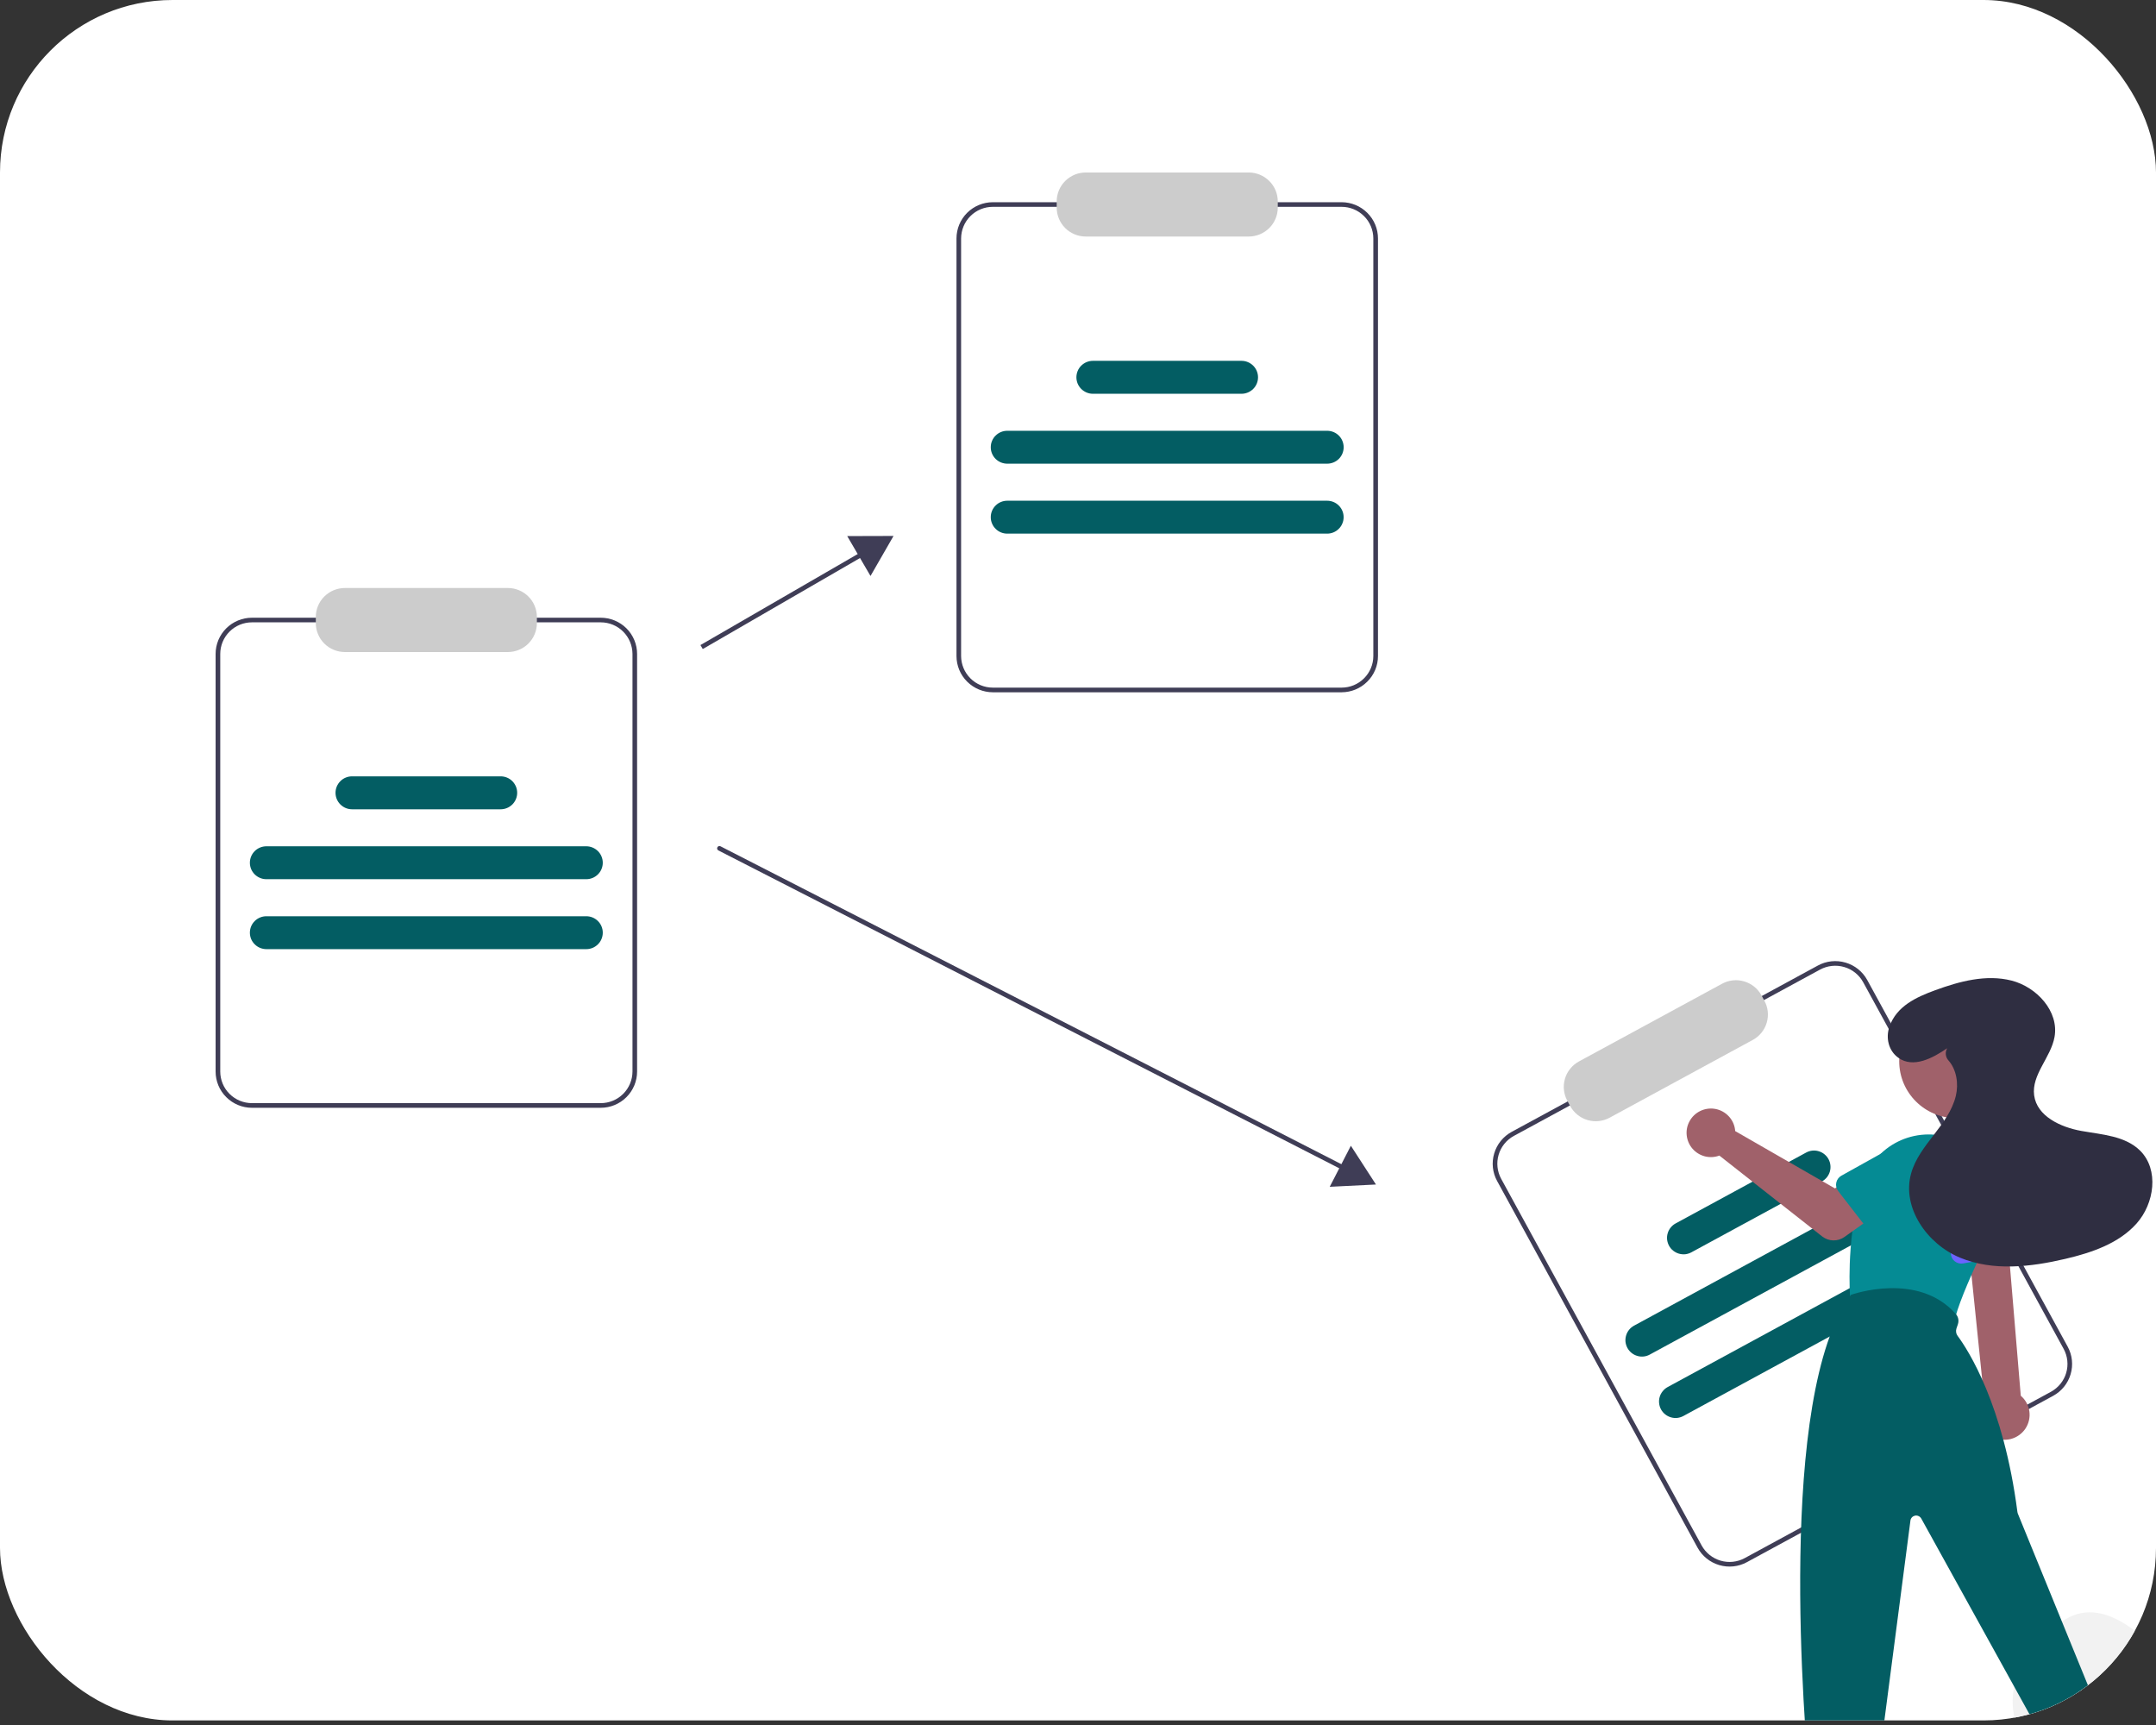 <svg width="50" height="40" viewBox="0 0 50 40" fill="none" xmlns="http://www.w3.org/2000/svg">
<rect x="0" y="0" width="50" height="40" fill="#333333" stroke="none"/>
<g clip-path="url(#clip0_3900_21276)">
<rect width="50" height="39.894" rx="4" fill="white"/>
<g clip-path="url(#clip1_3900_21276)">
<path d="M54.999 41.15C54.991 42.029 54.926 42.907 54.805 43.777C54.801 43.808 54.796 43.839 54.792 43.869L46.533 43.823C46.509 43.793 46.485 43.762 46.462 43.731C46.385 43.628 46.313 43.522 46.247 43.413C45.928 42.885 45.782 42.268 45.928 41.842L45.931 41.835C45.962 41.742 46.012 41.656 46.077 41.581C46.411 41.207 47.085 41.27 47.697 41.572C47.148 40.973 46.711 40.217 46.678 39.543C46.645 38.885 46.99 38.415 47.365 38.016C47.377 38.002 47.389 37.99 47.401 37.977C47.407 37.97 47.414 37.964 47.42 37.957C47.712 37.653 48.052 37.353 48.545 37.389C49.086 37.429 49.685 37.88 50.105 38.406C50.526 38.932 50.805 39.529 51.088 40.111C51.371 40.693 51.678 41.29 52.133 41.788C51.517 41.011 51.02 40.128 50.837 39.269C50.653 38.41 50.815 37.584 51.363 37.18C51.53 37.061 51.723 36.983 51.926 36.954C51.95 36.95 51.974 36.946 51.998 36.944C52.506 36.886 53.113 37.061 53.629 37.48C54.198 37.941 54.592 38.624 54.788 39.273C54.984 39.922 55.005 40.547 54.999 41.15Z" fill="#F2F2F2"/>
<path d="M51.632 43.852L51.534 43.851C51.512 43.82 51.49 43.789 51.468 43.759C50.951 43.036 50.434 42.312 49.916 41.589C49.069 40.405 48.222 39.221 47.376 38.037C47.371 38.031 47.367 38.023 47.365 38.016C47.358 37.989 47.377 37.974 47.402 37.977C47.412 37.978 47.422 37.982 47.431 37.988C47.44 37.993 47.447 38.001 47.453 38.01C47.928 38.673 48.403 39.337 48.878 40.001C49.72 41.179 50.563 42.357 51.405 43.535C51.459 43.609 51.512 43.685 51.566 43.759C51.588 43.79 51.61 43.821 51.632 43.852Z" fill="white"/>
<path d="M13.932 25.688H5.843C5.62 25.688 5.405 25.599 5.247 25.441C5.089 25.284 5 25.07 5 24.847V15.164C5 14.941 5.089 14.728 5.247 14.57C5.405 14.413 5.62 14.324 5.843 14.324H13.932C14.155 14.324 14.37 14.413 14.528 14.57C14.686 14.728 14.775 14.941 14.775 15.164V24.847C14.775 25.07 14.686 25.284 14.528 25.441C14.37 25.599 14.155 25.688 13.932 25.688ZM5.843 14.431C5.648 14.431 5.461 14.508 5.323 14.646C5.185 14.784 5.108 14.97 5.108 15.164V24.847C5.108 25.041 5.185 25.228 5.323 25.365C5.461 25.503 5.648 25.58 5.843 25.58H13.932C14.127 25.58 14.314 25.503 14.452 25.365C14.59 25.228 14.667 25.041 14.668 24.847V15.164C14.667 14.97 14.59 14.784 14.452 14.646C14.314 14.508 14.127 14.431 13.932 14.431H5.843Z" fill="#3F3D56"/>
<path d="M11.778 15.12H7.997C7.819 15.119 7.648 15.049 7.521 14.923C7.395 14.797 7.324 14.627 7.324 14.449V14.306C7.324 14.128 7.395 13.957 7.521 13.832C7.648 13.706 7.819 13.635 7.997 13.635H11.778C11.957 13.635 12.128 13.706 12.254 13.832C12.38 13.957 12.451 14.128 12.451 14.306V14.449C12.451 14.627 12.38 14.797 12.254 14.923C12.128 15.049 11.957 15.119 11.778 15.12Z" fill="#CCCCCC"/>
<path d="M13.596 20.387H6.178C6.128 20.387 6.078 20.378 6.032 20.358C5.985 20.339 5.943 20.311 5.907 20.276C5.872 20.24 5.843 20.198 5.824 20.152C5.805 20.105 5.795 20.056 5.795 20.006C5.795 19.956 5.805 19.906 5.824 19.86C5.843 19.813 5.872 19.771 5.907 19.736C5.943 19.7 5.985 19.672 6.032 19.653C6.078 19.634 6.128 19.624 6.178 19.624H13.596C13.698 19.624 13.795 19.665 13.867 19.736C13.939 19.808 13.979 19.905 13.979 20.006C13.979 20.107 13.939 20.204 13.867 20.275C13.795 20.347 13.698 20.387 13.596 20.387Z" fill="#035D63"/>
<path d="M13.596 22.009H6.178C6.128 22.009 6.078 21.999 6.032 21.98C5.985 21.961 5.943 21.933 5.907 21.897C5.872 21.862 5.843 21.82 5.824 21.774C5.805 21.727 5.795 21.678 5.795 21.627C5.795 21.577 5.805 21.528 5.824 21.481C5.843 21.435 5.872 21.393 5.907 21.358C5.943 21.322 5.985 21.294 6.032 21.275C6.078 21.256 6.128 21.246 6.178 21.246H13.596C13.698 21.246 13.795 21.286 13.867 21.358C13.939 21.429 13.979 21.526 13.979 21.627C13.979 21.729 13.939 21.826 13.867 21.897C13.795 21.969 13.698 22.009 13.596 22.009Z" fill="#035D63"/>
<path d="M11.61 18.766H8.165C8.114 18.766 8.064 18.756 8.018 18.737C7.971 18.718 7.929 18.689 7.894 18.654C7.858 18.619 7.83 18.576 7.81 18.53C7.791 18.484 7.781 18.434 7.781 18.384C7.781 18.334 7.791 18.284 7.81 18.238C7.83 18.192 7.858 18.149 7.894 18.114C7.929 18.078 7.971 18.05 8.018 18.031C8.064 18.012 8.114 18.002 8.165 18.002H11.61C11.661 18.002 11.711 18.012 11.757 18.031C11.804 18.05 11.846 18.078 11.882 18.114C11.917 18.149 11.945 18.192 11.965 18.238C11.984 18.284 11.994 18.334 11.994 18.384C11.994 18.434 11.984 18.484 11.965 18.53C11.945 18.576 11.917 18.619 11.882 18.654C11.846 18.689 11.804 18.718 11.757 18.737C11.711 18.756 11.661 18.766 11.61 18.766Z" fill="#035D63"/>
<path d="M31.113 16.053H23.025C22.802 16.052 22.587 15.964 22.429 15.806C22.271 15.649 22.182 15.435 22.182 15.212V5.529C22.182 5.306 22.271 5.093 22.429 4.935C22.587 4.778 22.802 4.689 23.025 4.689H31.113C31.337 4.689 31.551 4.778 31.709 4.935C31.868 5.093 31.957 5.306 31.957 5.529V15.212C31.957 15.435 31.868 15.649 31.709 15.806C31.551 15.964 31.337 16.052 31.113 16.053ZM23.025 4.796C22.83 4.796 22.643 4.873 22.505 5.011C22.367 5.148 22.29 5.335 22.289 5.529V15.212C22.29 15.406 22.367 15.593 22.505 15.73C22.643 15.868 22.83 15.945 23.025 15.945H31.113C31.308 15.945 31.495 15.868 31.633 15.73C31.771 15.593 31.849 15.406 31.849 15.212V5.529C31.849 5.335 31.771 5.148 31.633 5.011C31.495 4.873 31.308 4.796 31.113 4.796H23.025Z" fill="#3F3D56"/>
<path d="M28.96 5.485H25.179C25 5.484 24.829 5.414 24.703 5.288C24.577 5.162 24.506 4.992 24.506 4.814V4.67C24.506 4.493 24.577 4.322 24.703 4.197C24.829 4.071 25 4 25.179 4H28.96C29.138 4 29.309 4.071 29.436 4.197C29.562 4.322 29.633 4.493 29.633 4.67V4.814C29.633 4.992 29.562 5.162 29.436 5.288C29.309 5.414 29.138 5.484 28.96 5.485Z" fill="#CCCCCC"/>
<path d="M30.778 10.752H23.36C23.31 10.752 23.26 10.742 23.213 10.723C23.167 10.704 23.125 10.676 23.089 10.641C23.053 10.605 23.025 10.563 23.006 10.517C22.986 10.47 22.977 10.421 22.977 10.371C22.977 10.32 22.986 10.271 23.006 10.225C23.025 10.178 23.053 10.136 23.089 10.101C23.125 10.065 23.167 10.037 23.213 10.018C23.26 9.999 23.31 9.989 23.36 9.989H30.778C30.828 9.989 30.878 9.999 30.925 10.018C30.971 10.037 31.014 10.065 31.049 10.101C31.085 10.136 31.113 10.178 31.132 10.225C31.151 10.271 31.161 10.32 31.161 10.371C31.161 10.421 31.151 10.47 31.132 10.517C31.113 10.563 31.085 10.605 31.049 10.641C31.014 10.676 30.971 10.704 30.925 10.723C30.878 10.742 30.828 10.752 30.778 10.752Z" fill="#035D63"/>
<path d="M30.778 12.374H23.359C23.309 12.374 23.259 12.364 23.213 12.345C23.166 12.326 23.124 12.298 23.089 12.262C23.053 12.227 23.025 12.185 23.006 12.138C22.986 12.092 22.977 12.043 22.977 11.992C22.977 11.942 22.986 11.893 23.006 11.846C23.025 11.8 23.053 11.758 23.089 11.723C23.124 11.687 23.166 11.659 23.213 11.64C23.259 11.621 23.309 11.611 23.359 11.611H30.778C30.828 11.611 30.878 11.621 30.924 11.64C30.971 11.659 31.013 11.687 31.048 11.723C31.084 11.758 31.112 11.8 31.131 11.846C31.151 11.893 31.16 11.942 31.16 11.992C31.16 12.043 31.151 12.092 31.131 12.138C31.112 12.185 31.084 12.227 31.048 12.262C31.013 12.298 30.971 12.326 30.924 12.345C30.878 12.364 30.828 12.374 30.778 12.374Z" fill="#035D63"/>
<path d="M28.792 9.131H25.346C25.296 9.131 25.246 9.121 25.2 9.102C25.153 9.082 25.111 9.054 25.075 9.019C25.04 8.983 25.011 8.941 24.992 8.895C24.973 8.849 24.963 8.799 24.963 8.749C24.963 8.699 24.973 8.649 24.992 8.603C25.011 8.556 25.04 8.514 25.075 8.479C25.111 8.444 25.153 8.415 25.2 8.396C25.246 8.377 25.296 8.367 25.346 8.367H28.792C28.894 8.367 28.991 8.408 29.063 8.479C29.135 8.551 29.175 8.648 29.175 8.749C29.175 8.85 29.135 8.947 29.063 9.019C28.991 9.09 28.894 9.131 28.792 9.131Z" fill="#035D63"/>
<path d="M47.615 32.367L40.513 36.224C40.317 36.331 40.086 36.355 39.871 36.292C39.657 36.229 39.476 36.084 39.369 35.889L34.72 27.386C34.613 27.191 34.588 26.96 34.652 26.747C34.715 26.533 34.861 26.353 35.057 26.246L42.159 22.389C42.355 22.282 42.586 22.258 42.8 22.321C43.015 22.384 43.196 22.529 43.303 22.724L47.952 31.227C48.059 31.422 48.083 31.652 48.02 31.866C47.957 32.08 47.811 32.26 47.615 32.367ZM35.108 26.34C34.937 26.433 34.81 26.59 34.755 26.777C34.7 26.963 34.721 27.164 34.814 27.335L39.463 35.837C39.557 36.008 39.715 36.134 39.902 36.189C40.089 36.244 40.29 36.223 40.462 36.13L47.564 32.273C47.735 32.179 47.862 32.022 47.917 31.836C47.972 31.649 47.951 31.449 47.858 31.278L43.209 22.776C43.115 22.605 42.957 22.478 42.77 22.424C42.583 22.369 42.382 22.39 42.21 22.483L35.108 26.34Z" fill="#3F3D56"/>
<path d="M40.649 24.114L37.329 25.918C37.172 26.003 36.988 26.022 36.817 25.972C36.646 25.922 36.502 25.806 36.416 25.65L36.347 25.524C36.262 25.368 36.243 25.184 36.293 25.014C36.343 24.843 36.46 24.7 36.616 24.614L39.937 22.811C40.093 22.726 40.277 22.706 40.448 22.757C40.62 22.807 40.764 22.923 40.849 23.079L40.918 23.205C41.003 23.361 41.023 23.544 40.972 23.715C40.922 23.886 40.806 24.029 40.649 24.114Z" fill="#CCCCCC"/>
<path d="M44.775 27.873L38.261 31.41C38.217 31.434 38.169 31.45 38.119 31.455C38.069 31.46 38.018 31.456 37.97 31.441C37.922 31.427 37.877 31.404 37.838 31.372C37.799 31.341 37.766 31.302 37.742 31.258C37.718 31.214 37.703 31.166 37.697 31.116C37.692 31.066 37.697 31.016 37.711 30.968C37.725 30.919 37.749 30.875 37.78 30.836C37.812 30.797 37.851 30.764 37.895 30.74L44.409 27.202C44.498 27.154 44.603 27.143 44.7 27.172C44.797 27.2 44.88 27.266 44.928 27.355C44.977 27.444 44.988 27.548 44.959 27.645C44.93 27.742 44.864 27.824 44.775 27.873Z" fill="#035D63"/>
<path d="M45.554 29.297L39.041 32.834C38.997 32.858 38.948 32.873 38.898 32.879C38.848 32.884 38.797 32.88 38.749 32.865C38.701 32.851 38.656 32.828 38.617 32.796C38.578 32.765 38.545 32.726 38.521 32.682C38.497 32.638 38.482 32.59 38.477 32.54C38.471 32.49 38.476 32.44 38.49 32.392C38.504 32.343 38.528 32.299 38.56 32.26C38.591 32.221 38.63 32.188 38.674 32.164L45.188 28.626C45.232 28.602 45.281 28.587 45.331 28.582C45.38 28.577 45.431 28.581 45.479 28.595C45.528 28.61 45.572 28.633 45.612 28.665C45.651 28.696 45.683 28.735 45.707 28.779C45.731 28.823 45.746 28.871 45.752 28.921C45.757 28.971 45.753 29.021 45.738 29.069C45.724 29.117 45.701 29.162 45.669 29.201C45.638 29.24 45.599 29.273 45.554 29.297Z" fill="#035D63"/>
<path d="M42.252 27.396L39.226 29.039C39.182 29.063 39.134 29.078 39.084 29.084C39.034 29.089 38.983 29.084 38.935 29.07C38.887 29.056 38.842 29.032 38.803 29.001C38.763 28.97 38.731 28.931 38.707 28.887C38.683 28.843 38.668 28.794 38.662 28.745C38.657 28.695 38.661 28.644 38.676 28.596C38.69 28.548 38.714 28.503 38.745 28.465C38.777 28.425 38.816 28.393 38.86 28.369L41.886 26.726C41.93 26.702 41.978 26.687 42.028 26.681C42.078 26.676 42.129 26.68 42.177 26.695C42.225 26.709 42.27 26.732 42.309 26.764C42.348 26.795 42.381 26.834 42.405 26.878C42.429 26.922 42.444 26.97 42.449 27.02C42.455 27.07 42.45 27.12 42.436 27.169C42.422 27.217 42.398 27.261 42.367 27.3C42.335 27.339 42.296 27.372 42.252 27.396Z" fill="#035D63"/>
<path d="M20.027 12.769L16.244 14.958L16.298 15.05L20.081 12.861L20.027 12.769Z" fill="#3F3D56"/>
<path d="M20.188 13.356L20.722 12.428L19.648 12.431L20.188 13.356Z" fill="#3F3D56"/>
<path d="M31.224 27.169C31.216 27.169 31.207 27.167 31.2 27.163L16.66 19.72C16.647 19.713 16.638 19.702 16.633 19.688C16.629 19.675 16.63 19.66 16.637 19.647C16.643 19.635 16.655 19.625 16.668 19.621C16.682 19.616 16.697 19.618 16.709 19.624L31.249 27.068C31.259 27.073 31.268 27.082 31.273 27.093C31.278 27.104 31.279 27.116 31.276 27.128C31.274 27.14 31.267 27.15 31.257 27.158C31.248 27.165 31.236 27.169 31.224 27.169Z" fill="#3F3D56"/>
<path d="M30.838 27.52L31.91 27.467L31.328 26.568L30.838 27.52Z" fill="#3F3D56"/>
<path d="M46.225 33.324C46.149 33.286 46.083 33.233 46.03 33.167C45.978 33.101 45.94 33.024 45.92 32.942C45.901 32.86 45.899 32.775 45.916 32.693C45.933 32.61 45.968 32.532 46.018 32.465L45.586 28.252H46.52L46.864 32.365C46.972 32.457 47.043 32.586 47.063 32.726C47.083 32.866 47.05 33.009 46.972 33.127C46.893 33.245 46.773 33.331 46.636 33.367C46.498 33.403 46.352 33.388 46.225 33.324V33.324Z" fill="#A0616A"/>
<path d="M45.367 25.927C46.097 25.927 46.689 25.337 46.689 24.609C46.689 23.882 46.097 23.292 45.367 23.292C44.637 23.292 44.045 23.882 44.045 24.609C44.045 25.337 44.637 25.927 45.367 25.927Z" fill="#A0616A"/>
<path d="M45.066 30.7L43.093 30.27C43.041 30.259 42.995 30.231 42.96 30.19C42.926 30.15 42.906 30.1 42.903 30.047C42.88 29.608 42.864 28.473 43.203 27.413C43.269 27.21 43.374 27.022 43.514 26.86C43.654 26.699 43.824 26.567 44.016 26.472C44.208 26.377 44.417 26.322 44.631 26.309C44.844 26.296 45.059 26.326 45.26 26.397C45.473 26.471 45.668 26.59 45.832 26.745C45.996 26.9 46.125 27.088 46.211 27.296C46.297 27.504 46.337 27.728 46.33 27.953C46.323 28.178 46.269 28.398 46.17 28.601C45.733 29.496 45.457 30.145 45.351 30.528C45.335 30.588 45.296 30.639 45.243 30.671C45.19 30.702 45.127 30.713 45.066 30.7Z" fill="#058B94"/>
<path d="M43.221 41.807L42.205 41.729C42.148 41.725 42.094 41.7 42.054 41.661C42.013 41.621 41.988 41.568 41.982 41.512C41.838 40.007 41.203 32.381 42.92 30.033L42.925 30.026L42.933 30.023C42.948 30.018 44.48 29.473 45.359 30.471C45.387 30.503 45.406 30.541 45.414 30.582C45.422 30.623 45.419 30.666 45.406 30.706L45.372 30.806C45.363 30.835 45.36 30.865 45.365 30.895C45.369 30.924 45.381 30.952 45.399 30.976C45.643 31.305 46.464 32.571 46.786 35.06C46.788 35.076 46.793 35.091 46.799 35.106L49.181 40.939C49.193 40.968 49.199 41 49.199 41.032C49.198 41.065 49.192 41.096 49.179 41.126C49.166 41.155 49.147 41.182 49.124 41.204C49.1 41.226 49.073 41.244 49.043 41.255L48.293 41.54C48.239 41.56 48.178 41.56 48.124 41.54C48.069 41.52 48.023 41.481 47.995 41.431L44.556 35.212C44.542 35.188 44.521 35.168 44.495 35.156C44.47 35.144 44.441 35.14 44.413 35.145C44.385 35.151 44.36 35.164 44.34 35.185C44.321 35.206 44.308 35.232 44.305 35.26L43.479 41.597C43.472 41.655 43.443 41.709 43.399 41.747C43.355 41.786 43.298 41.807 43.239 41.807C43.233 41.807 43.227 41.807 43.221 41.807Z" fill="#035D63"/>
<path d="M40.228 26.14C40.235 26.169 40.239 26.198 40.241 26.228L42.553 27.557L43.115 27.234L43.714 28.016L42.775 28.683C42.699 28.737 42.608 28.765 42.515 28.763C42.422 28.761 42.332 28.728 42.258 28.671L39.874 26.796C39.767 26.836 39.65 26.842 39.538 26.814C39.427 26.785 39.327 26.724 39.252 26.638C39.177 26.552 39.13 26.445 39.117 26.331C39.104 26.217 39.126 26.102 39.181 26.002C39.235 25.901 39.319 25.819 39.421 25.767C39.523 25.715 39.639 25.695 39.752 25.71C39.866 25.725 39.972 25.774 40.057 25.851C40.142 25.927 40.202 26.028 40.228 26.14V26.14Z" fill="#A0616A"/>
<path d="M42.585 27.424C42.592 27.39 42.606 27.358 42.627 27.33C42.647 27.302 42.674 27.279 42.704 27.262L43.765 26.671C43.906 26.562 44.084 26.514 44.261 26.536C44.438 26.559 44.598 26.65 44.707 26.79C44.816 26.93 44.865 27.108 44.843 27.284C44.821 27.46 44.73 27.62 44.59 27.73L43.744 28.605C43.72 28.63 43.691 28.649 43.658 28.662C43.626 28.675 43.591 28.68 43.556 28.679C43.522 28.677 43.488 28.667 43.457 28.651C43.426 28.635 43.399 28.613 43.378 28.585L42.63 27.62C42.609 27.592 42.594 27.561 42.586 27.527C42.578 27.493 42.578 27.458 42.585 27.424Z" fill="#058B94"/>
<path d="M45.332 29.247C45.305 29.225 45.283 29.198 45.267 29.167C45.252 29.136 45.243 29.102 45.242 29.067L45.204 27.856C45.172 27.681 45.212 27.501 45.313 27.355C45.414 27.209 45.569 27.109 45.745 27.077C45.92 27.045 46.1 27.084 46.247 27.184C46.394 27.285 46.495 27.439 46.527 27.614L46.917 28.765C46.929 28.798 46.932 28.833 46.929 28.868C46.925 28.902 46.914 28.935 46.897 28.965C46.879 28.995 46.855 29.021 46.826 29.041C46.798 29.061 46.765 29.074 46.731 29.08L45.527 29.297C45.493 29.303 45.458 29.302 45.424 29.293C45.39 29.284 45.359 29.269 45.332 29.247Z" fill="#6C63FF"/>
<path d="M45.159 24.306C44.819 24.538 44.373 24.776 44.026 24.529C43.798 24.367 43.726 24.067 43.819 23.804C43.985 23.33 44.441 23.122 44.878 22.962C45.445 22.754 46.063 22.589 46.649 22.738C47.235 22.887 47.753 23.452 47.647 24.045C47.562 24.522 47.11 24.919 47.174 25.4C47.239 25.883 47.784 26.137 48.266 26.224C48.748 26.31 49.286 26.338 49.633 26.683C50.074 27.122 49.964 27.909 49.548 28.373C49.133 28.837 48.506 29.048 47.898 29.191C47.094 29.38 46.223 29.48 45.459 29.165C44.694 28.851 44.099 28.004 44.321 27.21C44.414 26.874 44.635 26.591 44.848 26.315C45.061 26.039 45.276 25.75 45.358 25.412C45.425 25.129 45.375 24.802 45.187 24.59C45.153 24.553 45.132 24.506 45.126 24.456C45.12 24.406 45.13 24.356 45.155 24.312L45.159 24.306Z" fill="#2F2E41"/>
</g>
</g>
<defs>
<clipPath id="clip0_3900_21276">
<rect width="50" height="39.894" rx="4" fill="white"/>
</clipPath>
<clipPath id="clip1_3900_21276">
<rect width="50" height="39.881" fill="white" transform="translate(5 4)"/>
</clipPath>
</defs>
</svg>
